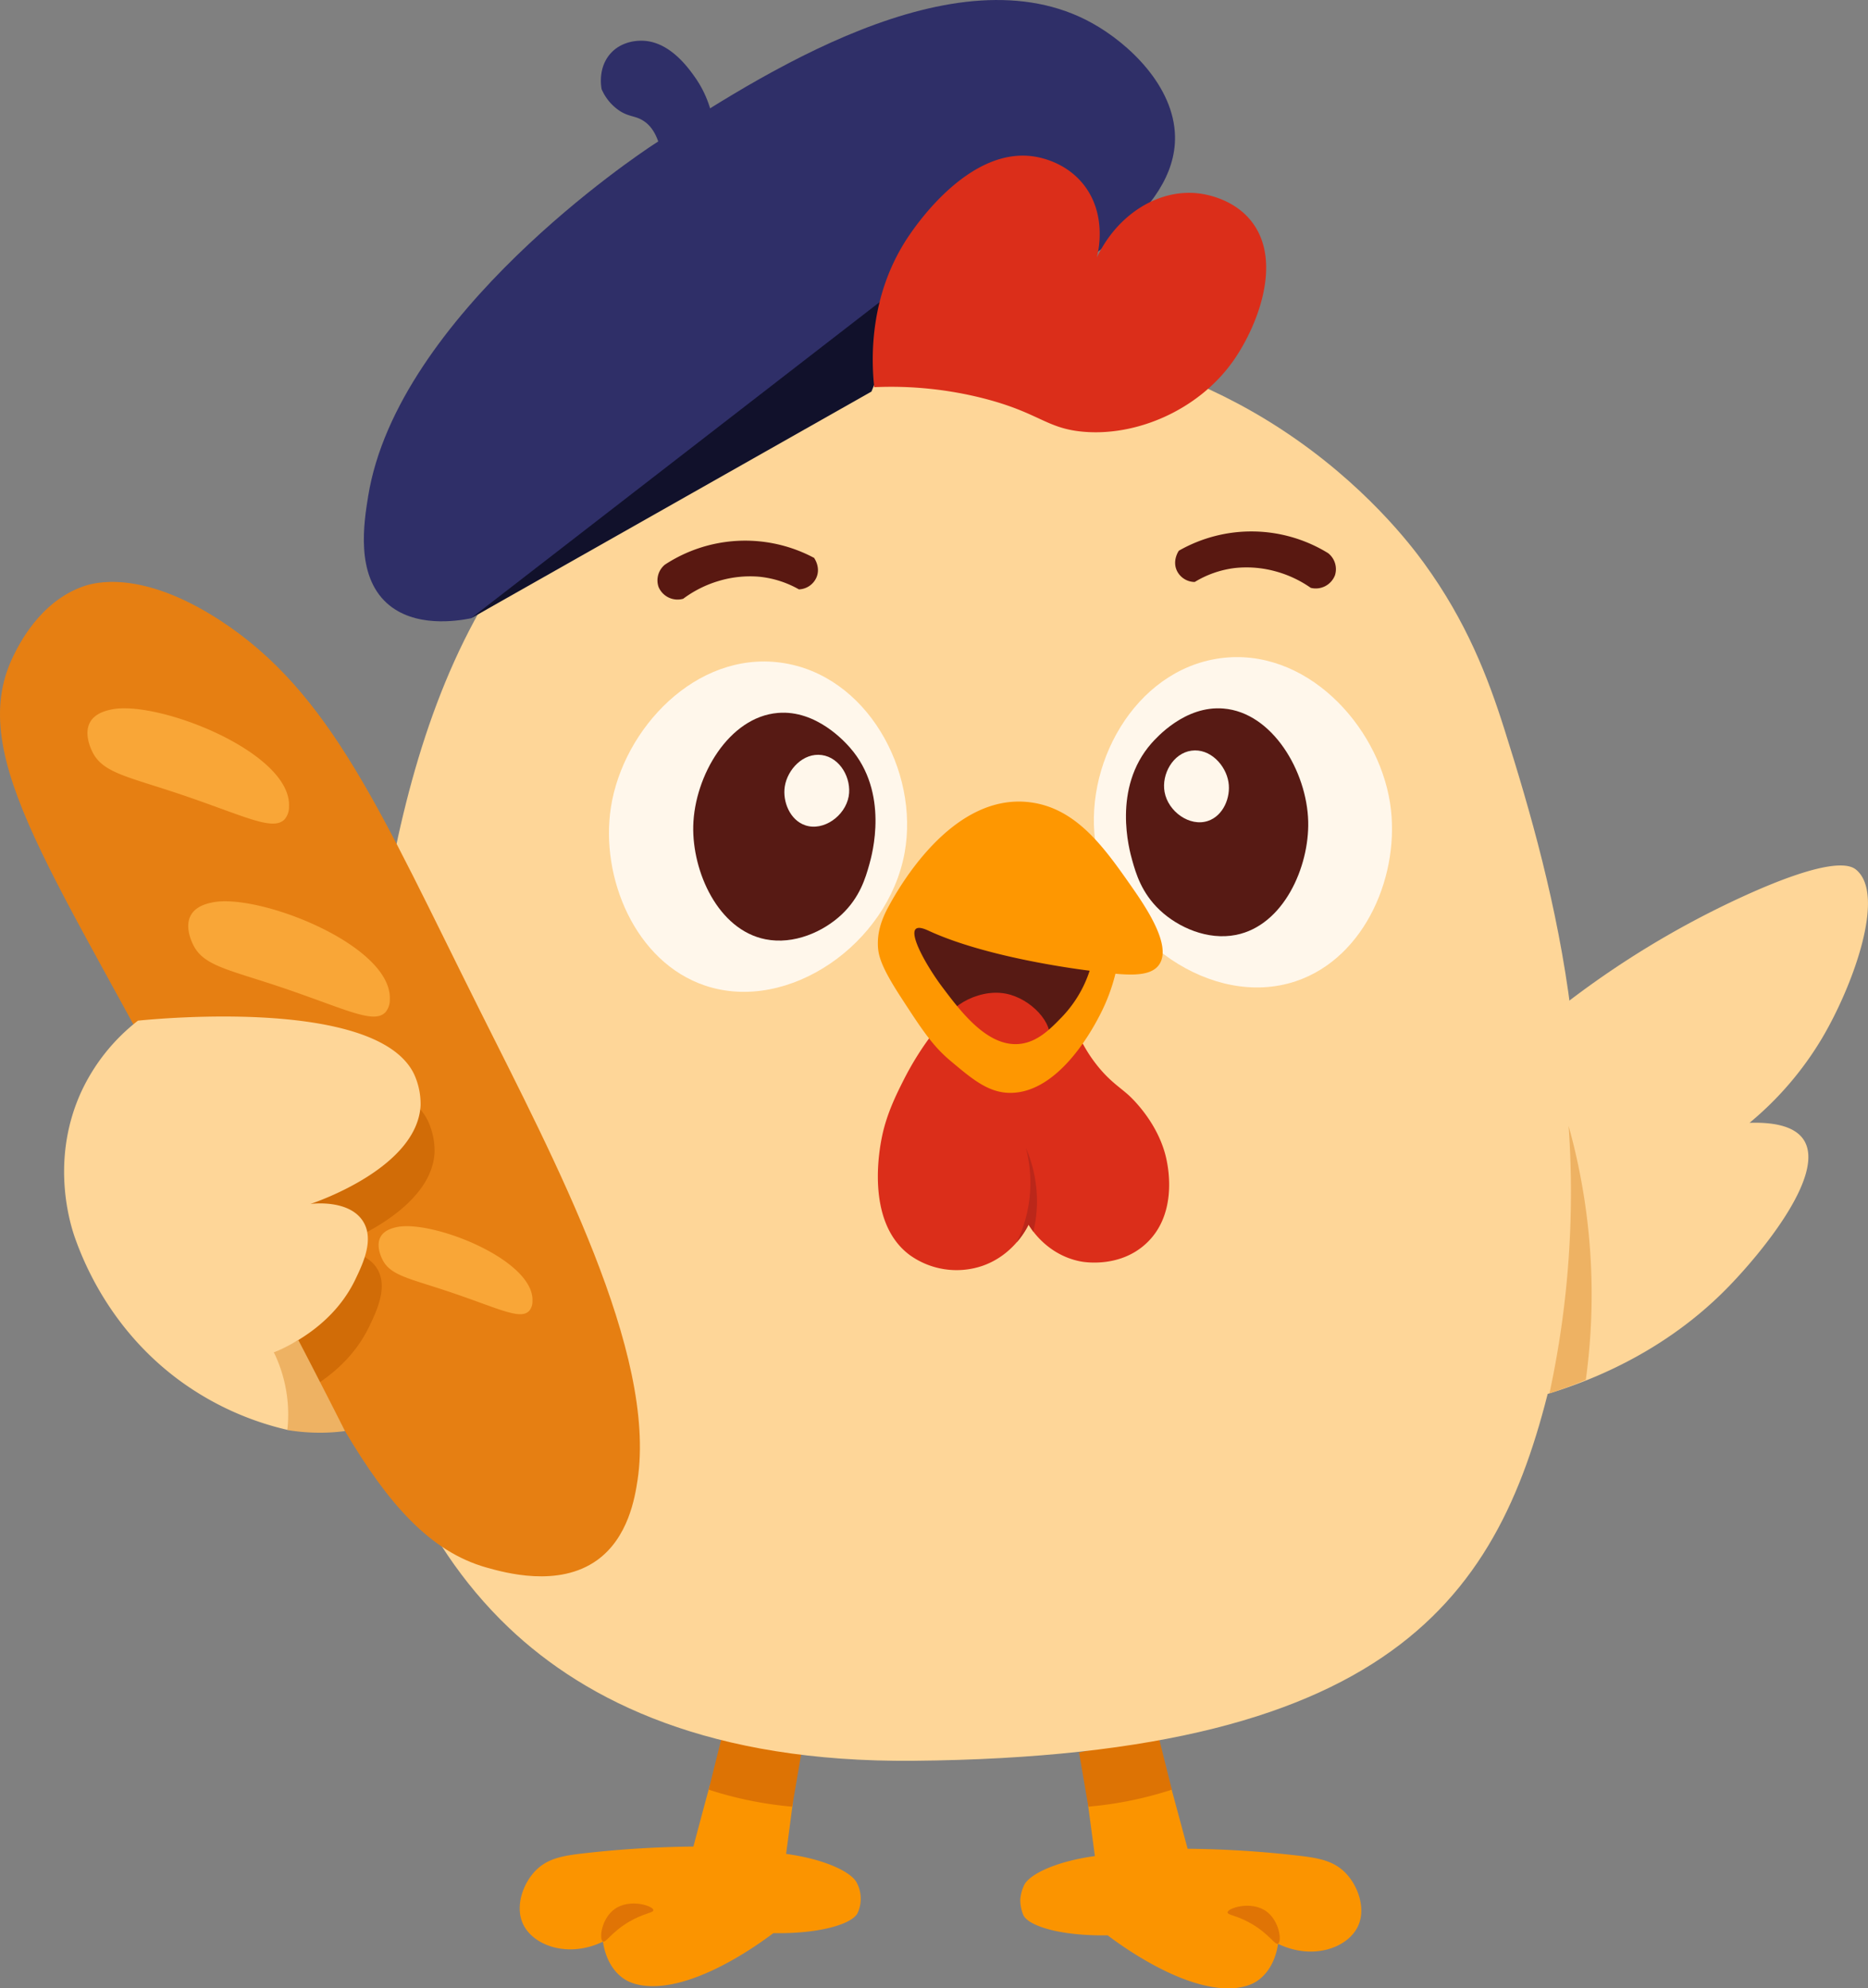 <svg xmlns="http://www.w3.org/2000/svg" viewBox="0 0 853.06 907.82"><rect x="0" y="0" width="853.06" height="907.82" fill="#808080" stroke="none"/><defs><style>.cls-1{fill:#fb9400;}.cls-2{fill:#dd7304;}.cls-3{fill:#e07405;}.cls-4{fill:#fed698;}.cls-5{fill:#eeb263;}.cls-6{fill:#fff7eb;}.cls-7{fill:#571a14;}.cls-8{fill:#db2e1a;}.cls-9{fill:#bb271a;}.cls-10{fill:#fe9701;}.cls-11{fill:#591811;}.cls-12{fill:#2f2f68;}.cls-13{fill:#11112b;}.cls-14{fill:#e67f12;}.cls-15{fill:#f9a637;}.cls-16{fill:#d16c07;}</style></defs><g id="Calque_2" data-name="Calque 2"><g id="Calque_1-2" data-name="Calque 1"><g id="Pied_Gauche" data-name="Pied Gauche"><path class="cls-1" d="M324.13,815.17l38,7.43L359,846.43c17.44,2.35,29.83,8.21,32.29,13.23a15.57,15.57,0,0,1,.46,13.53c-2.18,5.25-17.56,9.8-38.57,9.41-6,4.54-31.54,23.19-53.3,24.18-9.06.41-13.62-2.41-15-3.35-7.47-5.08-9.12-14.08-9.53-16.94-15.66,7.59-31.85,2-36.53-8.12-3.64-7.9-.11-18.2,5.65-24.18,5.6-5.81,12.76-7,22.94-8.11a480.13,480.13,0,0,1,49.24-3Q320.36,829.12,324.13,815.17Z"/><path class="cls-2" d="M330,791.7l36,8.47-4.24,24.7a171.12,171.12,0,0,1-38.11-7.76Q326.78,804.41,330,791.7Z"/><path class="cls-3" d="M275.29,886.4c1.4.79,3.91-4.24,12-9,6.81-4,11.17-4,11.08-5.31-.14-1.94-10.69-5.41-17.61-.52C274.58,875.94,273.55,885.4,275.29,886.4Z"/></g><g id="Pied_Droit" data-name="Pied Droit"><path class="cls-1" d="M534.82,816.17l-38,7.43L500,847.43c-17.44,2.35-29.83,8.21-32.29,13.23a18.48,18.48,0,0,0-1.77,6.53,18.16,18.16,0,0,0,1.31,7c2.18,5.25,17.55,9.8,38.57,9.41,6,4.54,31.53,23.19,53.3,24.18,9.06.41,13.61-2.41,15-3.35,7.46-5.08,9.12-14.08,9.53-16.94,15.66,7.59,31.85,2,36.53-8.12,3.64-7.9.11-18.2-5.65-24.18-5.61-5.81-12.76-7-22.94-8.11a480.13,480.13,0,0,0-49.24-3Q538.59,830.12,534.82,816.17Z"/><path class="cls-2" d="M528.78,791.7l-36,8.47,4.24,24.7a171.38,171.38,0,0,0,38.12-7.76Z"/><path class="cls-3" d="M583.67,887.41c-1.4.8-3.9-4.24-12-9-6.81-4-11.17-4-11.08-5.31.15-1.93,10.7-5.4,17.61-.51C584.38,877,585.41,886.42,583.67,887.41Z"/></g><path id="Corps" class="cls-4" d="M163,509.92c12.69-113.54,25.85-234.81,121.82-306.43,62.2-46.42,130.07-50.32,146.64-50.89,13.84-.47,84.47-1.77,153.54,43.32,38.29,25,59.79,53.6,65.28,61.15,19.49,26.79,29.21,52.13,36.72,75.85,23.78,75.09,49.58,172.08,23,290-23,102-68,179-293,181-92.18.82-149-26.89-184.61-60.72-44.08-41.88-58.41-95.47-64.07-117.28C158.21,587.13,158.22,552.13,163,509.92Z"/><g id="Aile_Droite" data-name="Aile Droite"><path class="cls-4" d="M711.6,460.79l-5.71,175.9c43.32-13,69.12-34.65,82.61-48.34,14.9-15.12,45.63-51.84,35.22-67.9-4.47-6.9-15.33-8.11-24.76-7.8a149.32,149.32,0,0,0,33.29-38.94c14.08-23.92,29-65.12,15.49-76.54-2.18-1.83-10-7.07-52.69,12.55A417.77,417.77,0,0,0,711.6,460.79Z"/><path class="cls-5" d="M716.39,514.24A286.6,286.6,0,0,1,724.19,630c-2.23.95-4.54,1.9-7,2.82q-5,1.89-9.61,3.37a433.73,433.73,0,0,0,8.77-121.93Z"/></g><g id="Oeil_Droit" data-name="Oeil Droit"><path class="cls-6" d="M279,368.48c5.63-35.76,38.79-71.27,77.64-65.93,39.15,5.38,63.23,49.4,56.48,86.75-7.53,41.56-53,73.42-91.06,60.71C290,439.28,274,400.48,279,368.48Z"/><path class="cls-7" d="M355.24,325.5c-22.32,1.84-38.08,28.67-38.65,51.57-.52,20.76,11.23,47.42,32.94,51.77,13,2.6,26.47-3.43,34.83-11.3s10.92-16.8,12.61-22.79c1.28-4.55,9.25-32.88-8.85-53.44C386.06,339,372.92,324,355.24,325.5Z"/><path class="cls-6" d="M358.39,359.07c1.23-7.77,8.44-15.5,16.89-14.34S389,355.48,387.57,363.6c-1.64,9-11.52,16-19.81,13.21C360.77,374.48,357.3,366,358.39,359.07Z"/></g><g id="Oeil_Gauche" data-name="Oeil Gauche"><path class="cls-6" d="M634.77,366.48c-5.63-35.76-38.79-71.27-77.64-65.93C518,305.93,493.9,350,500.66,387.3c7.52,41.56,53,73.42,91.05,60.71C623.85,437.28,639.82,398.48,634.77,366.48Z"/><path class="cls-7" d="M558.76,323.5c22.32,1.84,38.09,28.67,38.66,51.57.51,20.76-11.23,47.42-32.94,51.77-13,2.6-26.48-3.43-34.83-11.3s-10.93-16.8-12.61-22.79c-1.28-4.55-9.25-32.88,8.85-53.44C528,337,541.09,322,558.76,323.5Z"/><path class="cls-6" d="M561,357.07c-1.23-7.77-8.44-15.5-16.89-14.34s-13.75,10.75-12.28,18.87c1.63,9,11.52,16,19.8,13.21C558.66,372.48,562.14,364,561,357.07Z"/></g><g id="Bouche"><path class="cls-8" d="M426.79,470.76l66.07,2.52a66.5,66.5,0,0,0,8.42,13.47c5.44,6.75,9.85,9.47,13.89,13.05,1.13,1,14.32,13,17.67,30.3.73,3.75,4.79,24.76-9.68,37.87-12.08,11-28.1,8.25-29.46,8-15.43-2.87-22.89-15-24-16.83-1.29,2.59-7.33,14-21,18.79A36.65,36.65,0,0,1,415.43,573c-20.68-15.38-13.52-49.85-12.59-54.32,2.12-10.2,6.51-19,9.64-25.22A138,138,0,0,1,426.79,470.76Z"/><path class="cls-9" d="M471.9,562.33a60.15,60.15,0,0,0,1.66-12.93,61.29,61.29,0,0,0-5.05-25.25,63,63,0,0,1,1.42,24.62,62.3,62.3,0,0,1-5.65,18.48,39.11,39.11,0,0,0,3.44-4.59c.78-1.23,1.44-2.42,2-3.52Z"/><path class="cls-7" d="M415.53,419.43c11.34-18.55,82.39-7.35,88.23,18.35,2.4,10.52-6.33,22.67-10.58,28.59-5,6.91-12.61,17.53-24.36,19.41-23.95,3.82-43.78-32.1-45.88-36C417.14,439,410.79,427.17,415.53,419.43Z"/><path class="cls-8" d="M430.7,469.54c-.22-8.38,15.14-18.44,28.59-15.88,11.53,2.2,22.11,13.73,19.77,21.53s-16.73,9.05-18.36,9.18C447.39,485.39,430.94,478.09,430.7,469.54Z"/><path class="cls-10" d="M470.08,366.26c20.95,2.47,33.69,20,45.88,37.41,6.62,9.45,19.49,27.81,13.41,36.71-4.35,6.37-16.37,4.81-31.76,2.82-6.05-.78-46.91-6.05-73.26-18.13-1.44-.66-4.72-2.2-6.12-.94-3.08,2.79,5.12,17.29,12.32,26.84,8.36,11.09,20.58,27.28,35.29,25.63,8.09-.91,13.93-6.93,19.06-12.22a55.31,55.31,0,0,0,12.71-21.18l12.7-2.82a84.81,84.81,0,0,1-7.6,22.2c-2.66,5.25-18.35,36.15-41.1,36.39-10.19.1-17.7-6.37-27.53-14.6-8.27-6.93-13.05-14.27-22.59-28.94-9.14-14.05-10.47-19.21-10.59-24-.14-5.66,1.39-11.18,4.94-17.65C409.75,406.64,434.18,362,470.08,366.26Z"/></g><path id="Sourcil_Droit" data-name="Sourcil Droit" class="cls-11" d="M538.36,251.43c-.14.18-3,4.35-1,8.94a9.09,9.09,0,0,0,8.24,5.34,46,46,0,0,1,18-6.33,49.64,49.64,0,0,1,18.45,1.36,51.55,51.55,0,0,1,16.53,7.65,9.41,9.41,0,0,0,11.07-5.77,9.27,9.27,0,0,0-3.19-10.1,66.82,66.82,0,0,0-68.1-1.09Z"/><path id="Sourcil_Gauche" data-name="Sourcil Gauche" class="cls-11" d="M371.67,254.59c.14.18,3.14,4.26,1.24,8.92a9.11,9.11,0,0,1-8.07,5.58,46,46,0,0,0-18.16-5.78,49.78,49.78,0,0,0-18.39,1.92,51.61,51.61,0,0,0-16.3,8.15A9.41,9.41,0,0,1,300.75,268a9.28,9.28,0,0,1,2.88-10.19,66.85,66.85,0,0,1,68-3.17Z"/><g id="Beret"><path class="cls-12" d="M215.08,282.29C318.51,221.79,393.5,178.72,453.2,144.88c37-20.95,84.18-47.52,83.39-82.75-.52-22.76-20.92-42.18-37.9-51.6C436.42-24,346.2,34.84,298.23,66.13c-6.52,4.26-116.75,77.68-130.11,160.47-1.93,11.94-5.77,35.72,8.47,48.71C189.12,286.74,208.79,283.56,215.08,282.29Z"/><polygon class="cls-13" points="215.08 282.29 420.95 123.05 397.96 178.78 215.08 282.29"/><path class="cls-12" d="M301.56,68c-1.72-7.51-4.93-11-7.53-12.7-3.52-2.38-6.24-1.87-10.35-4.24a22.55,22.55,0,0,1-8.94-10.35c-.21-1.1-1.78-9.94,4.24-16.47,5.08-5.52,12.09-5.62,13.64-5.65,12.91-.19,21.78,12.44,24.94,16.94A49.43,49.43,0,0,1,326,57.6Z"/></g><path class="cls-8" d="M399.23,176.78a170.7,170.7,0,0,1,50.4,5.23c24.82,6.45,28.12,13.48,44.6,15.06,24.37,2.34,52.86-9.59,68.87-32.18,10.68-15.06,22.85-44.77,8.72-63.41-8.46-11.17-22.27-12.94-24.73-13.21-18.06-2-36.74,9.5-46.2,29.29.6-2.29,4.85-19.59-6.11-33.36-8.34-10.47-20.34-12.46-23.17-12.84-29-3.91-52.91,31-56.28,35.91C396.37,134.91,398,165.14,399.23,176.78Z"/><g id="Baguette"><path class="cls-14" d="M38.28,267.64c4.42-1.51,25.82-8,62.12,15.53,50.79,33,73.49,87.7,118.59,177.88,34.33,68.64,81,156.54,72.15,214.81-1.22,8-4.25,26.27-18.5,36.49C255,725,230.43,718,222.07,715.66c-51.27-14.51-76.52-86.63-133-195.31C27.07,400.9-16.2,346,5.81,300.11,8.34,294.85,18.07,274.58,38.28,267.64Z"/><path class="cls-15" d="M41.16,329.69c2.34-4.13,7.45-5.26,9.49-5.71,20.94-4.65,82.59,19.44,81.33,44.3a8.69,8.69,0,0,1-1.88,5.65c-5.38,6-19-1.73-49.89-12-23-7.61-33.69-9.37-38.19-19C41.37,341.53,38.25,334.83,41.16,329.69Z"/><path class="cls-15" d="M87.19,417.8c2.34-4.14,7.45-5.27,9.49-5.72,20.94-4.65,82.59,19.45,81.33,44.3a8.69,8.69,0,0,1-1.88,5.65c-5.38,6-19-1.73-49.88-12-23-7.61-33.7-9.37-38.2-19C87.4,429.63,84.28,422.93,87.19,417.8Z"/><path class="cls-15" d="M173.83,564.65c1.79-3.16,5.69-4,7.24-4.37,16-3.55,63.05,14.85,62.09,33.83a6.65,6.65,0,0,1-1.43,4.31c-4.11,4.57-14.5-1.32-38.08-9.13-17.55-5.82-25.72-7.16-29.16-14.54C174,573.68,171.61,568.57,173.83,564.65Z"/></g><g id="Aile_G" data-name="Aile G"><g id="Aile_G-2" data-name="Aile G"><path class="cls-16" d="M148.14,571.12c3.48-1.16,48.87-16.84,50.32-45a32.72,32.72,0,0,0-3-14.28c-16.79-34.73-116.13-25.33-126.08-24.32-6.47,4.43-19.51,14.75-25.88,32.47-9.66,26.88,3,51.41,8.89,62.9,13.66,26.52,35.3,39,43.06,43.41A112.74,112.74,0,0,0,131.46,639c9.78-4.2,27.81-13.87,37.18-33.41,3.49-7.3,8.85-18.49,3.29-26.82C165.36,568.93,148.86,571,148.14,571.12Z"/></g><path class="cls-5" d="M125.07,617.57l11.17-5.73q4.92,9.4,9.83,19,5.84,11.33,11.48,22.55a89.21,89.21,0,0,1-11.83.74,90.55,90.55,0,0,1-14.53-1.23Z"/><path class="cls-4" d="M141.75,549.69c3.48-1.16,48.87-16.84,50.32-45.05a32.72,32.72,0,0,0-3-14.28C172.25,455.63,72.91,465,63,466a88.13,88.13,0,0,0-25.89,32.47c-13.34,29.15-6.37,56.82-2.82,66.83,4.53,12.76,17.31,43.17,48.94,65.88a134.45,134.45,0,0,0,48,21.65,64.92,64.92,0,0,0-6.12-35.3c9.78-4.2,27.82-13.87,37.18-33.41,3.5-7.3,8.86-18.49,3.29-26.82C159,547.5,142.47,549.59,141.75,549.69Z"/></g></g></g></svg>